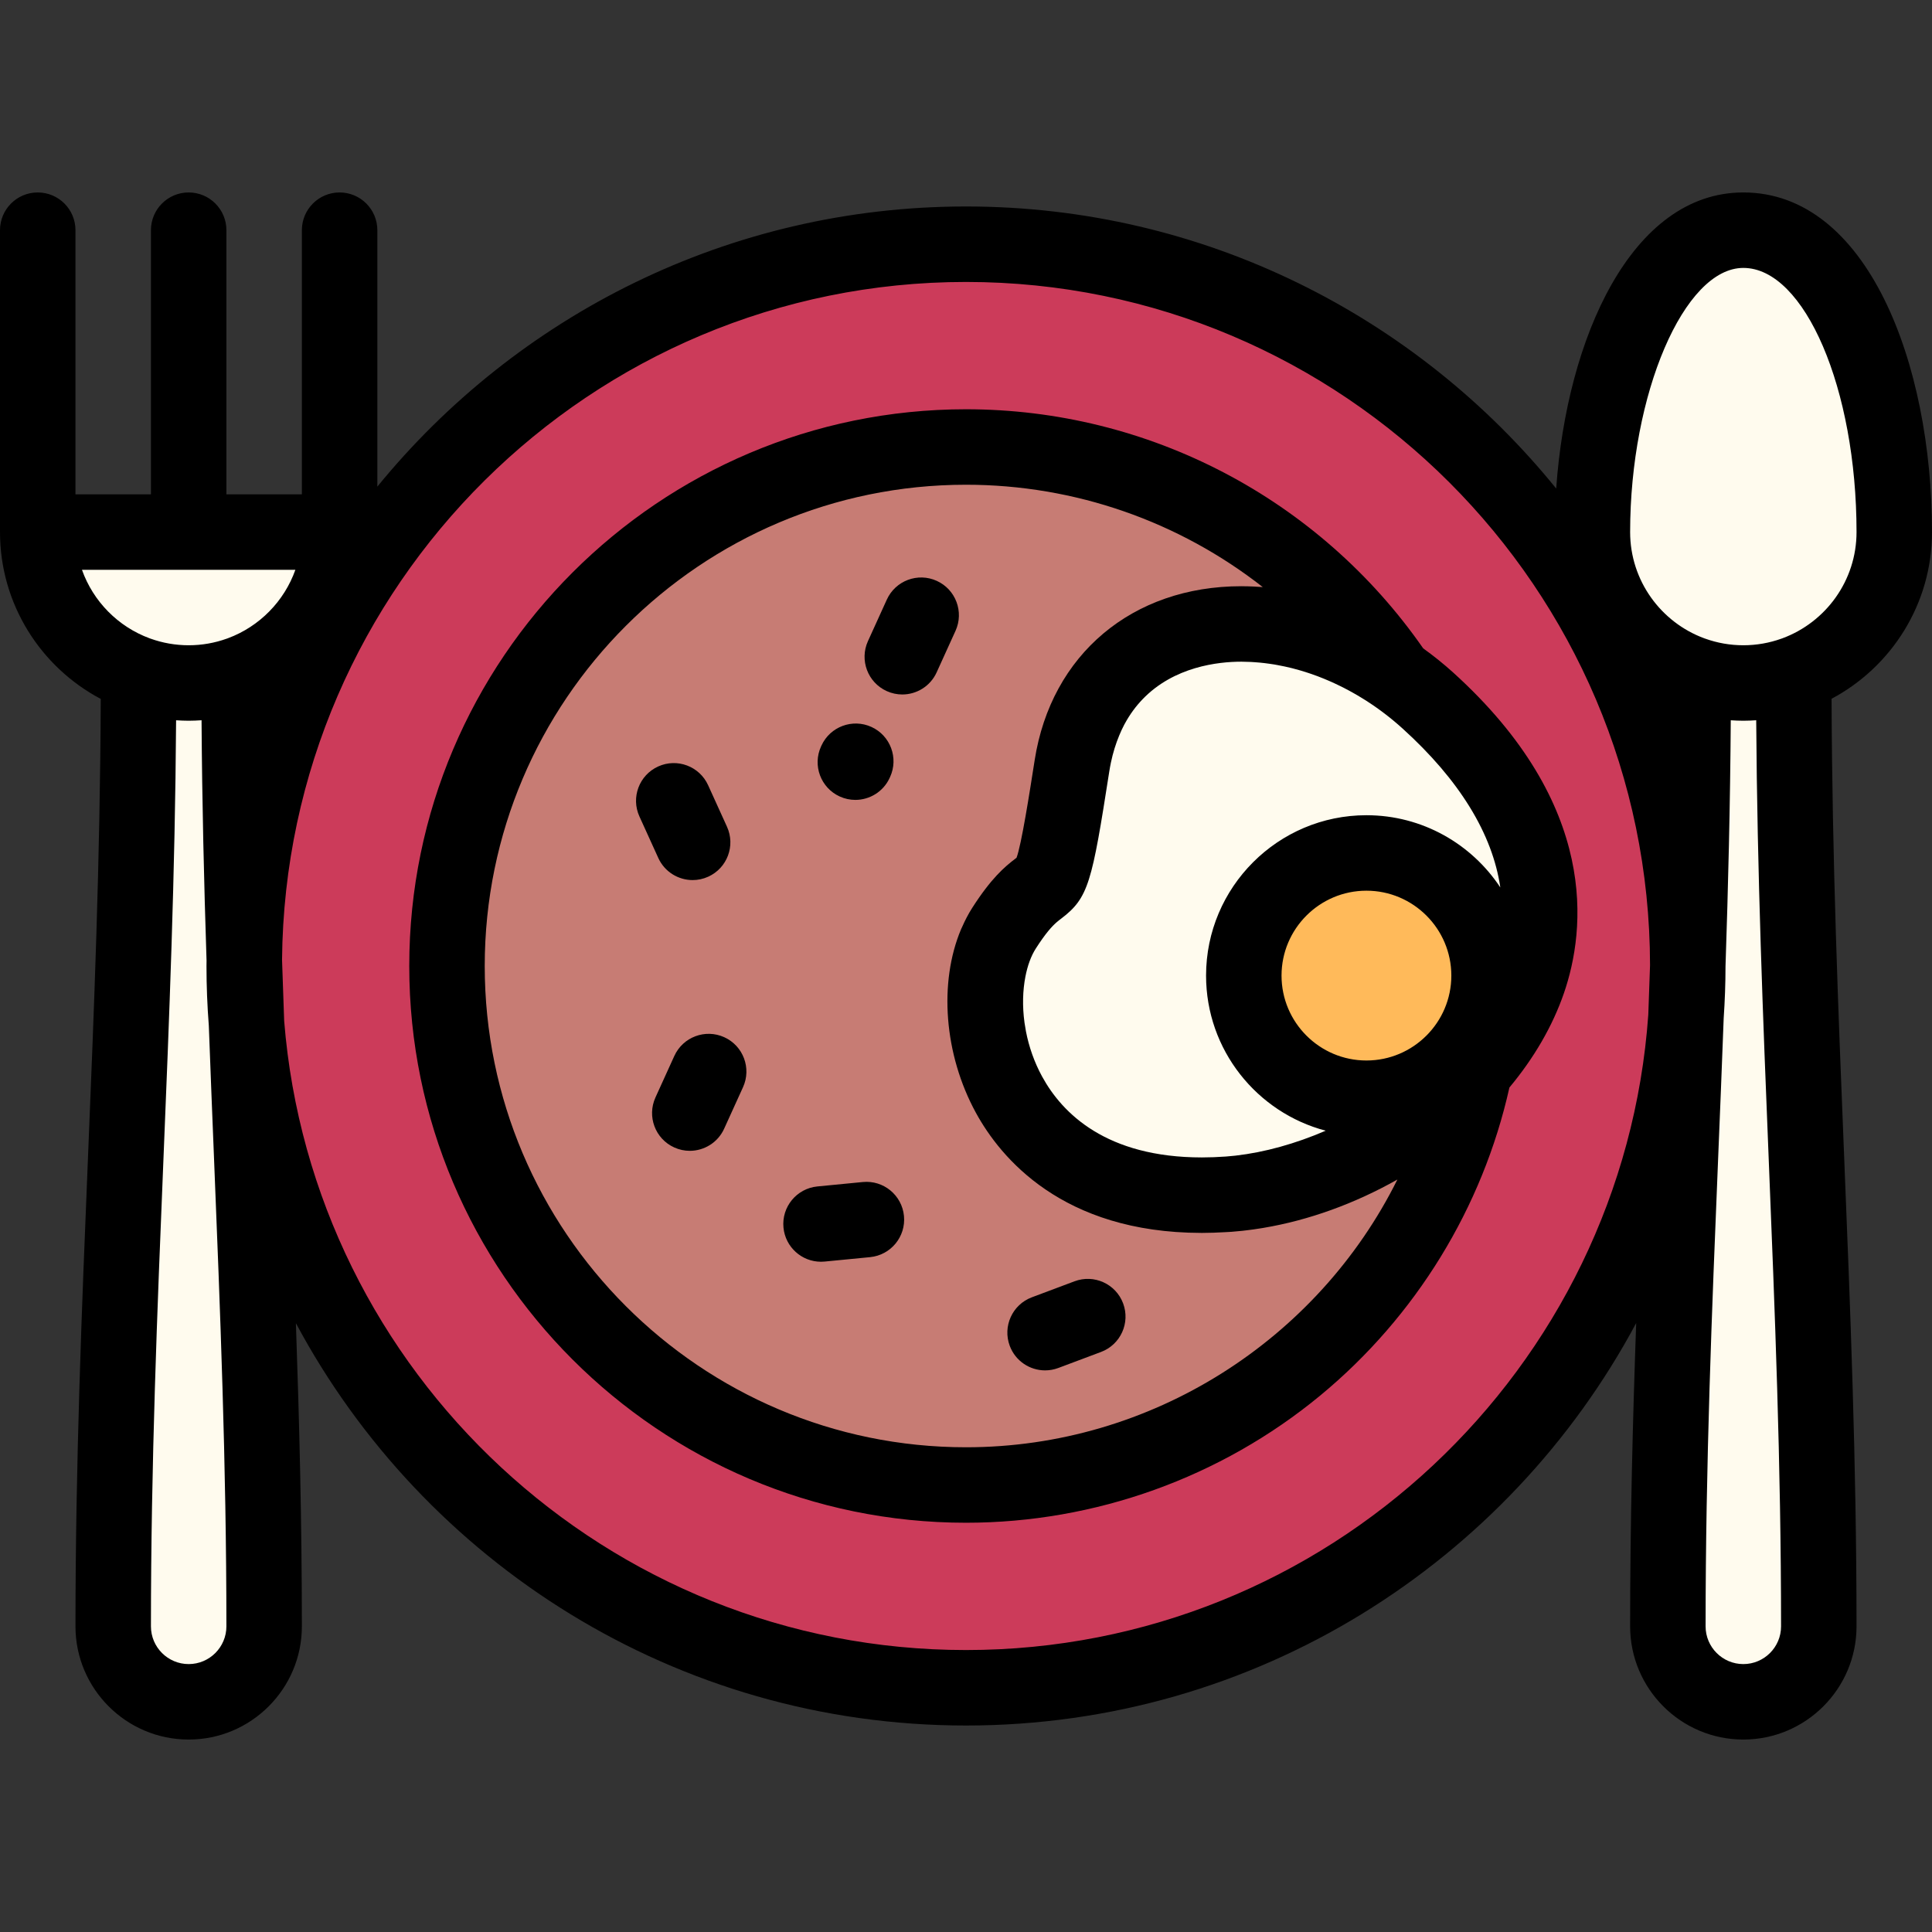 <?xml version="1.0" encoding="iso-8859-1"?>
<!-- Generator: Adobe Illustrator 19.0.0, SVG Export Plug-In . SVG Version: 6.00 Build 0)  -->
<svg version="1.1" id="Capa_1" xmlns="http://www.w3.org/2000/svg" xmlns:xlink="http://www.w3.org/1999/xlink" x="0px" y="0px"
	 viewBox="0 0 512.001 512.001" style="enable-background:new 0 0 512.001 512.001;" xml:space="preserve">
<rect x="0" y="0" width="512.001" height="512.001" fill="#333333" stroke="none"/>
<g>
	<g>
		<path style="fill:#FFFBEE;" d="M63.37,178.689c15.478-5.531,26.631-20.369,26.631-37.688H50H10
			c0,17.35,11.192,32.209,26.714,37.719c4.162,1.476,8.635,2.281,13.286,2.281C54.683,181.001,59.185,180.185,63.37,178.689z"/>
		<path style="fill:#FFFBEE;" d="M64.729,254.212c-0.797-24.357-1.359-49.313-1.359-75.523c-4.185,1.496-8.688,2.313-13.37,2.313
			c-4.651,0-9.124-0.805-13.286-2.281c0,90.031-6.713,165.184-6.713,252.279c0,11.043,8.954,20,19.999,20
			c11.046,0,19.999-8.957,19.999-20c0-55.771-2.716-106.648-4.671-159.654c-0.402-5.063-0.606-10.18-0.606-15.346
			C64.722,255.404,64.724,254.808,64.729,254.212z"/>
	</g>
	<path style="fill:#CC3B5A;" d="M256.001,64.72c-105.045,0-190.313,84.674-191.272,189.492c0.188,5.74,0.389,11.449,0.599,17.133
		c7.815,98.465,90.197,175.934,190.673,175.934c101.017,0,183.744-78.305,190.792-177.527c0.169-4.564,0.332-9.145,0.487-13.746
		c0-0.002,0-0.004,0-0.006C447.28,150.359,361.642,64.72,256.001,64.72L256.001,64.72z M118.458,255.999
		c0-75.963,61.58-137.541,137.543-137.541c47.396,0,89.191,23.975,113.925,60.457c2.913,2.018,5.743,4.258,8.461,6.717
		c40.316,36.482,34.669,72.91,12.366,98.062c-12.816,62.688-68.276,109.848-134.752,109.848
		C180.038,393.543,118.458,331.962,118.458,255.999z"/>
	<path style="fill:#C77C74;" d="M256.001,118.459c-75.963,0-137.543,61.578-137.543,137.541s61.58,137.543,137.543,137.543
		c66.476,0,121.935-47.16,134.752-109.848c-16.432,18.531-41.905,30.941-64.698,32.74c-0.157,0.012-0.315,0.023-0.473,0.035
		c-62,4.5-72.62-50.043-59.5-70.5c13.119-20.459,11.068,1.359,17.999-43c6.387-40.873,51.709-47.711,85.845-24.055
		C345.192,142.433,303.397,118.459,256.001,118.459z"/>
	<path style="fill:#FFFBEE;" d="M369.927,178.916c-34.137-23.656-79.459-16.818-85.846,24.055c-6.931,44.359-4.88,22.541-17.999,43
		c-13.12,20.457-2.5,75,59.5,70.5c0.157-0.012,0.315-0.023,0.473-0.035c22.798-1.801,48.27-14.219,64.702-32.758
		c-0.002,0.006-0.003,0.012-0.004,0.018c22.303-25.152,27.95-61.58-12.366-98.062C375.669,183.173,372.839,180.933,369.927,178.916
		L369.927,178.916z M329.62,258.543c0-17.949,14.551-32.5,32.5-32.5c17.948,0,32.499,14.551,32.499,32.5s-14.551,32.5-32.499,32.5
		C344.171,291.043,329.62,276.492,329.62,258.543z"/>
	<circle style="fill:#FFBA5A;" cx="362.12" cy="258.54" r="32.5"/>
	<g>
		<path style="fill:#FFFBEE;" d="M422.001,141.001c0,17.35,11.192,32.209,26.714,37.719c4.161,1.476,8.634,2.281,13.286,2.281
			c4.683,0,9.185-0.816,13.37-2.313c15.478-5.531,26.63-20.369,26.63-37.688c0-40.455-15.004-80-40-80
			S422.001,102.775,422.001,141.001z"/>
		<path style="fill:#FFFBEE;" d="M448.715,178.72c0,26.846-0.597,52.369-1.435,77.279c0,0.002,0,0.004,0,0.006
			c0,4.623-0.164,9.205-0.487,13.746c-1.983,53.592-4.792,104.922-4.792,161.248c0,11.043,8.955,20,20,20s19.999-8.957,19.999-20
			c0-87.125-6.629-162.303-6.629-252.311c-4.185,1.496-8.688,2.313-13.37,2.313C457.349,181.001,452.876,180.197,448.715,178.72z"/>
	</g>
</g>
<path d="M512.001,141.001c0-44.725-17.175-90-50-90c-29.621,0-46.801,38.576-49.593,78.464
	C375.476,83.902,319.087,54.72,256.001,54.72c-62.853,0-119.061,28.965-156,74.239V61.001c0-5.522-4.478-10-10-10s-10,4.478-10,10
	v70H60v-70c0-5.522-4.478-10-10-10s-10,4.478-10,10v70H20v-70c0-5.522-4.477-10-10-10c-5.522,0-10,4.478-10,10v80
	c0,19.159,10.837,35.827,26.698,44.219c-0.153,42.722-1.788,82.665-3.374,121.349C21.691,346.41,20.001,387.608,20.001,431
	c0,16.542,13.458,30,29.999,30s29.999-13.458,29.999-30c0-27.597-0.677-54.3-1.582-80.337
	c33.927,63.391,100.798,106.616,177.584,106.616c76.802,0,143.684-43.243,177.604-106.654c-0.919,26.049-1.604,52.765-1.604,80.375
	c0,16.542,13.458,30,30,30C478.542,461,492,447.542,492,431c0-43.41-1.669-84.623-3.282-124.479
	c-1.566-38.686-3.18-78.631-3.332-121.343C501.202,176.771,512.001,160.128,512.001,141.001z M39.892,169.245
	c-0.08-0.027-0.159-0.06-0.241-0.084c-8.346-3.077-14.953-9.767-17.931-18.159h56.56c-2.968,8.369-9.547,15.042-17.859,18.131
	c-0.115,0.035-0.225,0.082-0.338,0.121c-3.153,1.129-6.547,1.748-10.083,1.748C46.454,171.001,43.052,170.379,39.892,169.245z
	 M56.733,307.33c1.606,39.657,3.266,80.664,3.266,123.67c0,5.514-4.485,10-9.999,10s-9.999-4.486-9.999-10
	c0-42.982,1.681-83.972,3.307-123.611c1.525-37.186,3.092-75.532,3.361-116.51c1.103,0.072,2.211,0.123,3.331,0.123
	c1.148,0,2.285-0.053,3.415-0.13c0.142,21.915,0.65,43.083,1.324,63.72c-0.003,0.471-0.018,0.938-0.018,1.408
	c0,5.318,0.211,10.589,0.618,15.805C55.782,283.79,56.259,295.62,56.733,307.33z M256.001,437.279
	c-95.058,0-173.254-73.545-180.693-166.721c-0.197-5.369-0.387-10.77-0.564-16.206c0.888-99.201,81.85-179.632,181.257-179.632
	c99.886,0,181.159,81.205,181.276,181.063c-0.147,4.394-0.301,8.769-0.462,13.118C430.176,362.861,351.62,437.279,256.001,437.279z
	 M468.734,307.33C470.34,346.987,472,387.994,472,431c0,5.514-4.485,10-9.999,10s-10-4.486-10-10
	c0-42.982,1.681-83.972,3.307-123.611c0.507-12.36,1.019-24.852,1.486-37.521c0.311-4.56,0.483-9.157,0.485-13.795
	c0.707-21.102,1.243-42.754,1.391-65.194c1.103,0.072,2.211,0.123,3.331,0.123c1.148,0,2.285-0.053,3.414-0.13
	C465.683,231.822,467.229,270.156,468.734,307.33z M472.421,169.132c-0.113,0.035-0.221,0.08-0.331,0.119
	c-3.154,1.13-6.55,1.75-10.089,1.75c-3.546,0-6.947-0.622-10.107-1.757c-0.082-0.027-0.16-0.06-0.242-0.084
	c-11.457-4.225-19.65-15.253-19.65-28.159c0-36.636,14.299-70,30-70c16.262,0,30,32.056,30,70
	C492.001,153.881,483.841,164.889,472.421,169.132z"/>
<path d="M385.097,178.217c-2.538-2.297-5.197-4.42-7.935-6.398c-27.629-39.702-72.775-63.36-121.161-63.36
	c-81.356,0-147.543,66.187-147.543,147.541c0,81.356,66.187,147.543,147.543,147.543c34.202,0,67.539-11.972,93.871-33.709
	c25.31-20.893,43.041-49.802,50.138-81.629c6.499-7.791,11.44-16.27,14.458-25.034C420.19,246.547,423.983,213.406,385.097,178.217z
	 M397.601,235.185c-7.61-11.521-20.669-19.143-35.48-19.143c-23.434,0-42.5,19.065-42.5,42.5c0,19.703,13.48,36.314,31.7,41.105
	c-8.013,3.461-16.207,5.73-23.836,6.601c-0.069,0.008-0.14,0.017-0.209,0.024c-0.813,0.09-1.618,0.166-2.417,0.224
	c-2.161,0.156-4.299,0.236-6.353,0.236c-25.306-0.002-36.985-11.652-42.327-21.425c-2.11-3.86-3.503-7.94-4.283-11.939
	c-0.089-0.453-0.151-0.902-0.225-1.354c-0.056-0.344-0.124-0.69-0.171-1.032c-0.595-4.35-0.46-8.514,0.234-12.12
	c0.568-2.949,1.507-5.53,2.767-7.494c2.641-4.117,4.299-5.904,5.565-6.998c0.422-0.364,0.8-0.651,1.156-0.922
	c7.273-5.521,8.141-9.494,12.74-38.935c0.129-0.822,0.274-1.622,0.436-2.399c0.555-2.659,1.309-5.042,2.207-7.205
	c0.415-0.998,0.854-1.96,1.33-2.86c0.041-0.078,0.087-0.149,0.129-0.227c1.365-2.528,2.965-4.671,4.711-6.492
	c8.342-8.697,20.074-9.977,26.191-9.977c0.065,0,0.131,0.004,0.195,0.004c0.762,0.004,1.526,0.025,2.293,0.063
	c0.329,0.017,0.66,0.042,0.99,0.064c0.502,0.034,1.003,0.073,1.505,0.121c0.397,0.039,0.794,0.082,1.191,0.129
	c0.423,0.05,0.847,0.108,1.27,0.168c0.445,0.064,0.89,0.126,1.336,0.2c0.319,0.054,0.638,0.117,0.957,0.177
	c1.201,0.222,2.403,0.475,3.604,0.775c0.036,0.009,0.072,0.017,0.109,0.025c0.607,0.154,1.215,0.324,1.822,0.497
	c0.207,0.059,0.412,0.116,0.618,0.177c0.595,0.177,1.19,0.363,1.782,0.559c0.201,0.066,0.402,0.135,0.603,0.203
	c0.611,0.208,1.222,0.422,1.83,0.649c0.11,0.041,0.219,0.086,0.329,0.128c1.94,0.738,3.864,1.58,5.765,2.516
	c0.271,0.133,0.541,0.263,0.811,0.399c0.478,0.243,0.954,0.497,1.429,0.752c0.348,0.188,0.694,0.378,1.04,0.571
	c0.428,0.239,0.854,0.481,1.278,0.73c0.425,0.25,0.846,0.509,1.267,0.767c0.351,0.217,0.704,0.429,1.053,0.652
	c3.359,2.153,6.591,4.613,9.633,7.366C386.807,206.738,395.53,221.015,397.601,235.185z M362.12,281.043
	c-12.406,0-22.5-10.094-22.5-22.5c0-12.406,10.094-22.5,22.5-22.5s22.5,10.094,22.5,22.5
	C384.62,270.949,374.526,281.043,362.12,281.043z M256.001,383.543c-70.327,0-127.543-57.216-127.543-127.543
	c0-70.326,57.216-127.541,127.543-127.541c28.904,0,56.478,9.764,78.642,27.124c-0.419-0.034-0.837-0.05-1.256-0.076
	c-0.373-0.023-0.745-0.05-1.118-0.067c-1.048-0.049-2.094-0.08-3.137-0.082c-0.055-0.001-0.11-0.005-0.165-0.005
	c-28.896,0-50.393,18.085-54.766,46.074c-1.331,8.519-3.52,22.526-4.813,25.898c-0.084,0.063-0.171,0.127-0.261,0.195
	c-2.916,2.214-6.448,5.23-11.464,13.053c-1.025,1.599-1.912,3.313-2.697,5.097c-0.089,0.202-0.195,0.393-0.281,0.599
	c-5.911,14.061-4.546,33.107,3.943,48.638c6.487,11.866,22.864,31.757,59.689,31.825c0.063,0,0.122,0.003,0.185,0.003
	c0.003,0,0.005,0,0.008,0c2.025,0,4.115-0.079,6.22-0.202c0.526-0.031,1.048-0.049,1.576-0.087c0.998-0.072,2-0.167,3.004-0.275
	c0.515-0.055,1.031-0.124,1.547-0.188c0.44-0.056,0.878-0.108,1.318-0.171c0.751-0.103,1.503-0.222,2.255-0.345
	c0.124-0.021,0.248-0.041,0.371-0.062c11.999-2.014,24.181-6.407,35.519-12.813C349.196,355.081,305.189,383.543,256.001,383.543z"
	/>
<path d="M248.257,153.937c-5.027-2.287-10.956-0.061-13.241,4.966l-5,11.002c-2.285,5.028-0.061,10.957,4.966,13.241
	c1.342,0.61,2.748,0.899,4.132,0.899c3.801,0,7.435-2.18,9.109-5.865l5-11.002C255.508,162.15,253.284,156.221,248.257,153.937z"/>
<path d="M183.561,233.231c1.384,0,2.79-0.289,4.132-0.899c5.028-2.285,7.251-8.214,4.966-13.241l-5-11
	c-2.284-5.029-8.215-7.254-13.241-4.966c-5.028,2.285-7.251,8.214-4.966,13.241l5,11
	C176.127,231.052,179.761,233.231,183.561,233.231z"/>
<path d="M228.641,313.251l-12.026,1.17c-5.497,0.535-9.521,5.425-8.985,10.921c0.503,5.168,4.854,9.033,9.941,9.033
	c0.324,0,0.65-0.016,0.98-0.048l12.026-1.17c5.497-0.535,9.52-5.425,8.985-10.921C239.026,316.739,234.135,312.704,228.641,313.251z
	"/>
<path d="M284.765,339.556L273.45,343.8c-5.172,1.941-7.791,7.704-5.852,12.875c1.506,4.015,5.316,6.491,9.365,6.491
	c1.166,0,2.354-0.206,3.51-0.64l11.314-4.244c5.172-1.941,7.791-7.704,5.852-12.875C295.7,340.237,289.936,337.618,284.765,339.556z
	"/>
<path d="M191.943,274.875c-5.023-2.284-10.956-0.063-13.241,4.966l-5,11c-2.285,5.027-0.063,10.956,4.966,13.241
	c1.342,0.61,2.747,0.899,4.132,0.899c3.801,0,7.435-2.18,9.109-5.865l5-11C199.194,283.088,196.972,277.16,191.943,274.875z"/>
<path d="M222.514,211.069c1.351,0.619,2.767,0.912,4.161,0.912c3.789,0,7.414-2.166,9.097-5.836l0.107-0.234
	c2.301-5.021,0.097-10.957-4.924-13.258c-5.02-2.302-10.956-0.097-13.258,4.924l-0.107,0.234
	C215.289,202.833,217.493,208.768,222.514,211.069z"/>
<g>
</g>
<g>
</g>
<g>
</g>
<g>
</g>
<g>
</g>
<g>
</g>
<g>
</g>
<g>
</g>
<g>
</g>
<g>
</g>
<g>
</g>
<g>
</g>
<g>
</g>
<g>
</g>
<g>
</g>
</svg>
